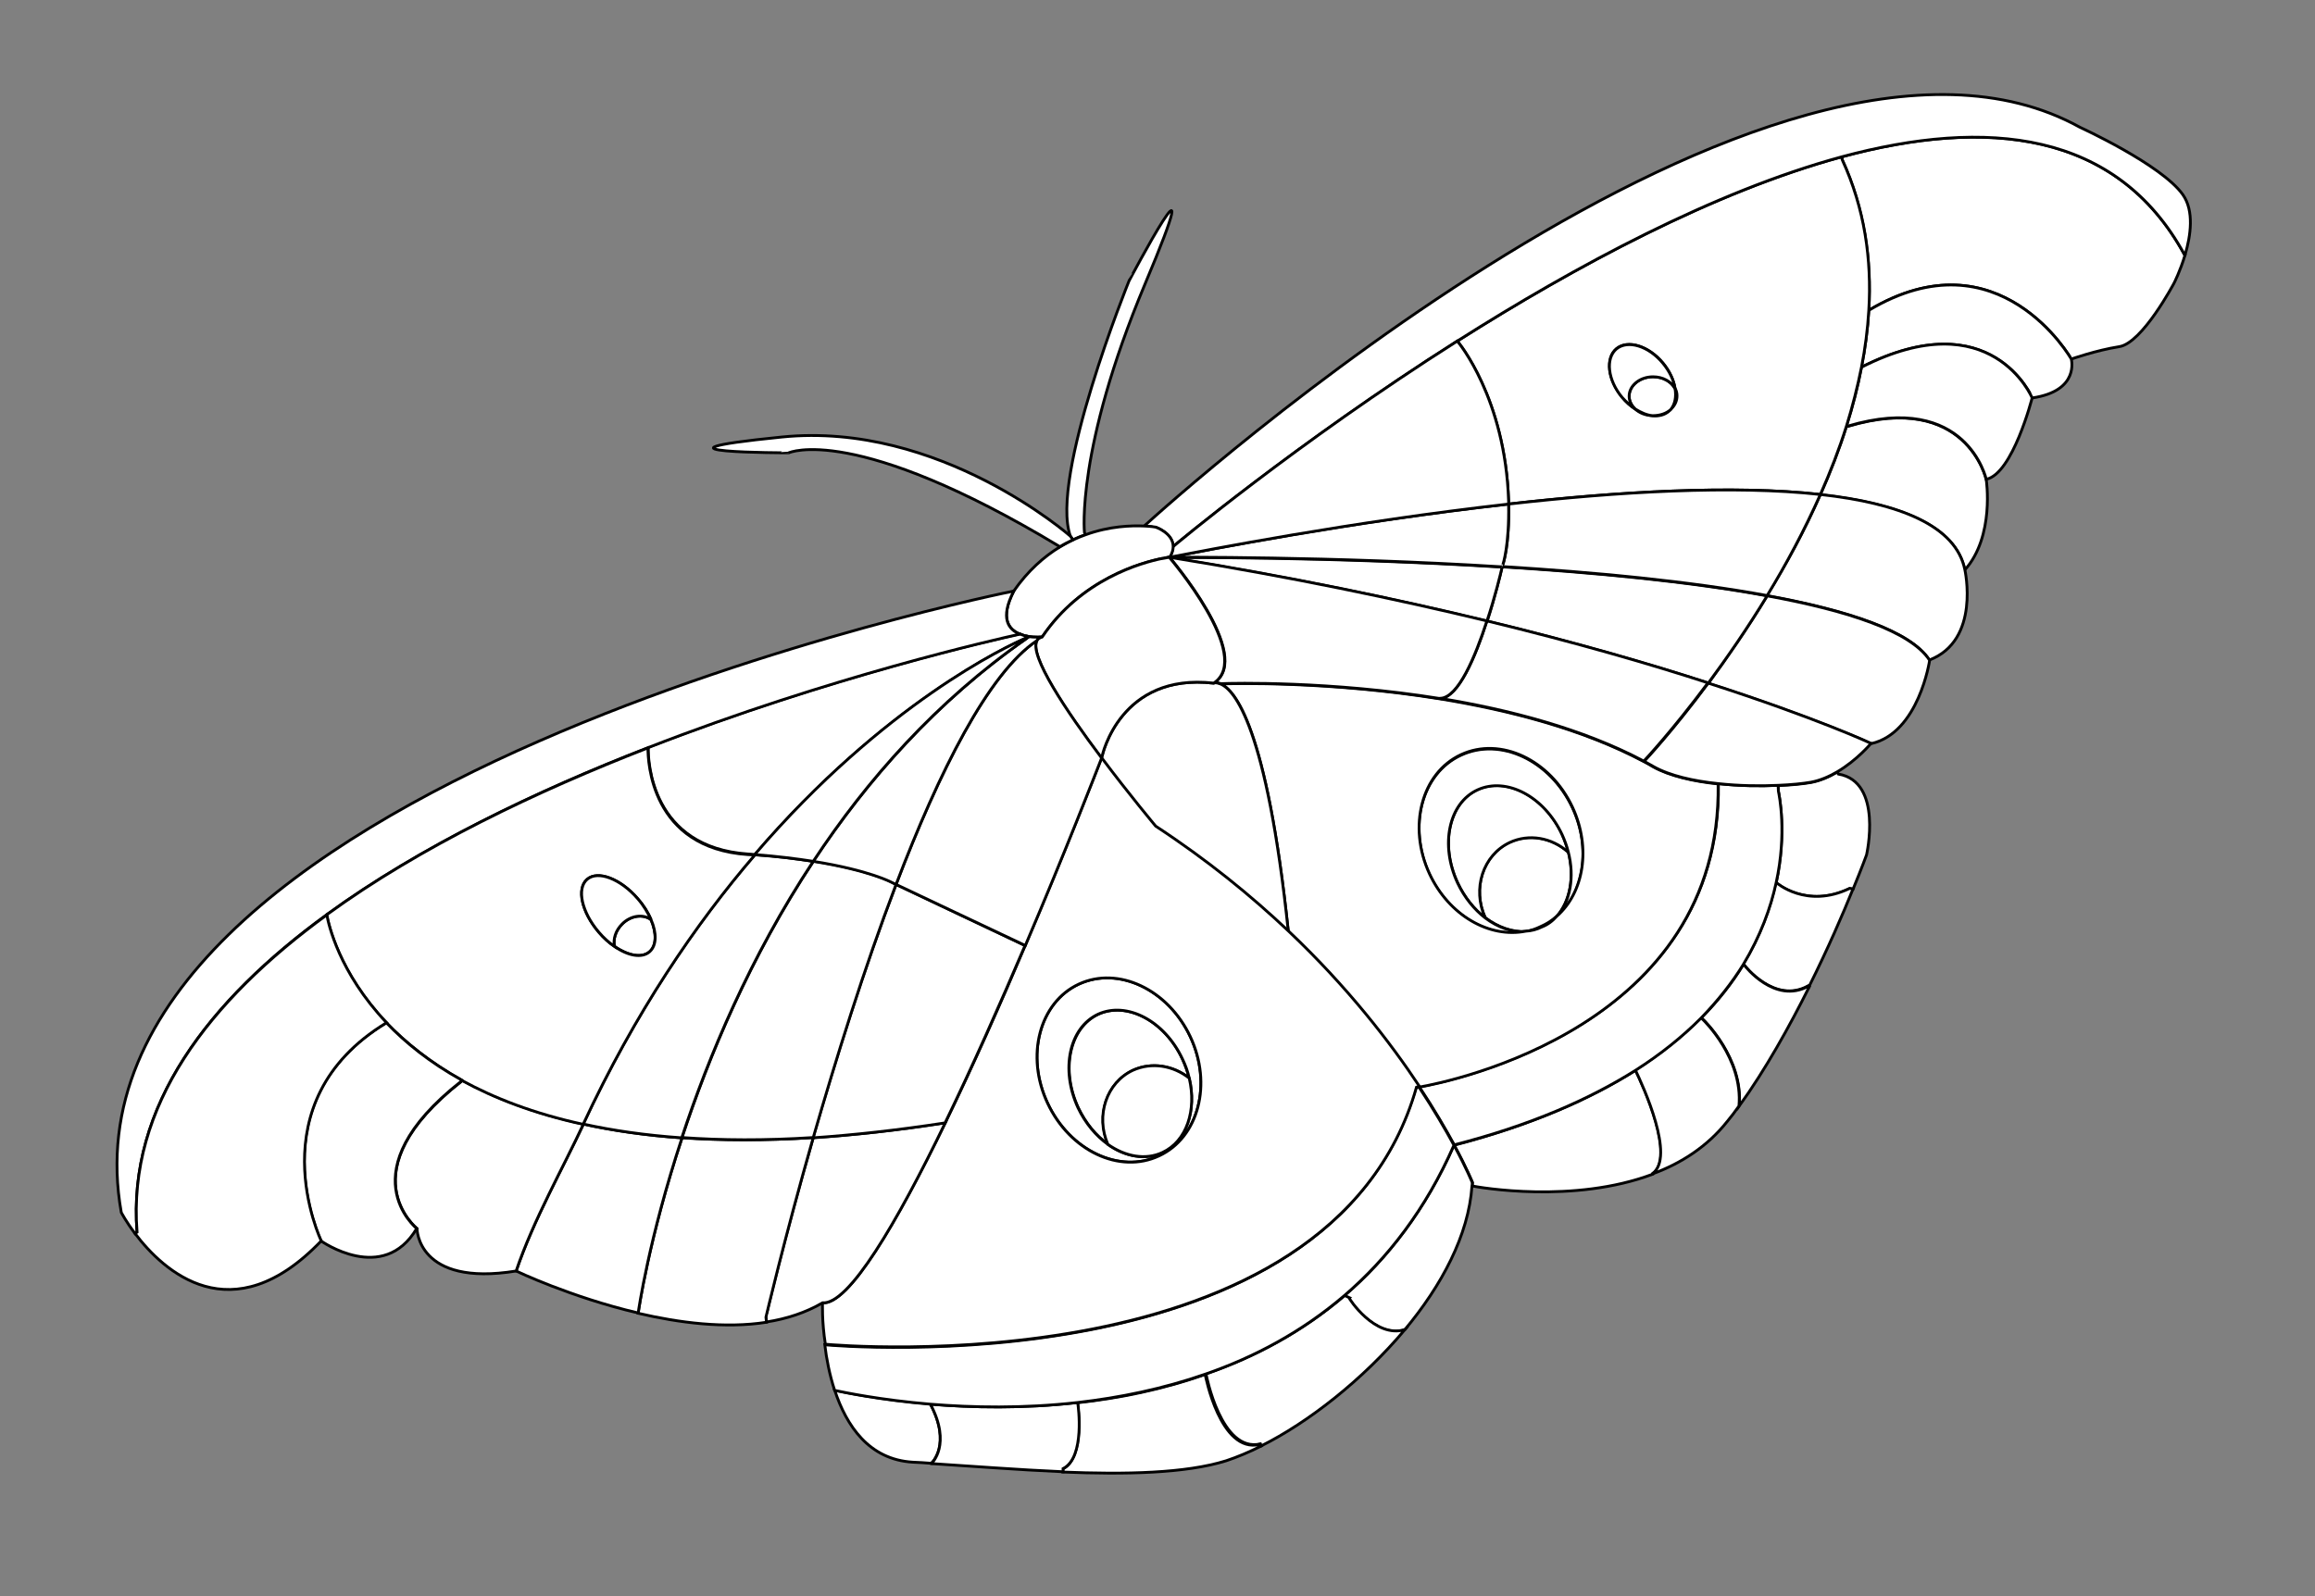 <?xml version="1.0" encoding="utf-8"?>
<!-- Generator: Adobe Illustrator 15.0.0, SVG Export Plug-In . SVG Version: 6.00 Build 0)  -->
<!DOCTYPE svg PUBLIC "-//W3C//DTD SVG 1.1//EN" "http://www.w3.org/Graphics/SVG/1.1/DTD/svg11.dtd">
<svg version="1.1" id="layer_x5F_www.ABC-color.com"
	 xmlns="http://www.w3.org/2000/svg" xmlns:xlink="http://www.w3.org/1999/xlink" x="0px" y="0px" width="822px" height="567px"
	 viewBox="0 0 822 567" enable-background="new 0 0 822 567" xml:space="preserve">
<rect x="0" y="0" width="822" height="567" fill="#808080" stroke="none"/>
<path fill="#FFFFFF" stroke="#000000" d="M652.765,274.924c16,2.701,10,28.701,10,28.701s-1.7,4.699-4.8,12.199l-1.2-0.199
	c-15.3,7.3-26-2-26-2h-0.1c3.8-17.801,1.1-31,0.8-32.5l-0.1-2.101c4.698-0.2,8.698-0.601,11.6-1.101c3.3-0.6,6.5-2,9.4-3.699
	L652.765,274.924z"/>
<path fill="#FFFFFF" stroke="#000000" d="M656.765,315.524l1.2,0.2c-3.5,8.7-8.9,21.2-15.6,34.6l-0.302-0.2
	c-12,6.7-22.698-7.3-22.698-7.3l-0.5-0.3c6.3-10.2,9.8-20.2,11.698-29.101h0.102C630.765,313.524,641.465,322.925,656.765,315.524z"
	/>
<path fill="#FFFFFF" stroke="#000000" d="M617.564,392.824c1.5-17-12.698-30.6-12.698-30.6l-0.802-0.7
	c6.2-6.3,11.102-12.6,14.9-18.9l0.5,0.301c0,0,10.7,14,22.7,7.301l0.3,0.199C635.365,364.624,626.865,379.925,617.564,392.824z"/>
<path fill="#FFFFFF" stroke="#000000" d="M580.765,380.124c2.8,5.801,14.3,30.9,6.102,36.801v0.101
	c-28.2,10.601-61.602,4.7-64.102,4.2c0-0.4,0.102-0.801,0.102-1.2c0,0-2-5-6.5-13.3
	C543.665,399.624,564.564,390.324,580.765,380.124z"/>
<path fill="#FFFFFF" stroke="#000000" d="M604.765,362.225c0,0,14.2,13.6,12.7,30.6c-1.3,1.9-2.7,3.7-4.1,5.4
	c-7.102,9-16.5,15-26.602,18.7v-0.101c8.2-5.899-3.3-31-6.1-36.8c9.2-5.9,16.8-12,23-18.3c0.1-0.101,0.2-0.2,0.3-0.3
	L604.765,362.225z"/>
<path fill="#FFFFFF" stroke="#000000" d="M516.365,406.624c-3-5.5-7.102-12.6-12.4-20.6c11.6-2.1,107.5-21.9,106.2-107.7
	c7.3,0.801,14.898,0.9,21.2,0.6l0,0l0.1,2.101c0.3,1.5,3.1,14.7-0.8,32.5c-1.9,8.8-5.5,18.8-11.7,29.1
	c-3.9,6.301-8.8,12.602-14.9,18.9c-0.1,0.1-0.198,0.2-0.3,0.3c-6.3,6.3-13.898,12.5-23,18.3
	C564.564,390.324,543.665,399.624,516.365,406.624L516.365,406.624z"/>
<path fill="#FFFFFF" stroke="#000000" d="M541.765,330.824c-4.8,0.3-9.898-1.5-14.398-4.899c-4.7-10.3-0.9-22.3,8.698-26.8
	c6.9-3.199,14.802-1.699,20.602,3.301h0.2c2.3,8.899,0.698,17.6-4.102,22.999c-1.7,1.5-3.5,2.699-5.6,3.601
	C545.365,329.925,543.564,330.524,541.765,330.824z"/>
<path fill="#FFFFFF" stroke="#000000" d="M556.865,302.524h-0.2c-5.7-5-13.7-6.5-20.602-3.3c-9.5,4.5-13.398,16.4-8.698,26.8
	c-3.9-3-7.4-7.3-9.802-12.5c-6.3-13.5-3.1-28.399,7.102-33.101c10.2-4.699,23.7,2.301,30,15.9
	C555.564,298.324,556.265,300.424,556.865,302.524z"/>
<path fill="#FFFFFF" stroke="#000000" d="M527.365,326.024c4.5,3.4,9.6,5.2,14.398,4.9c-12.898,2.6-27.398-5.7-34.2-20.4
	c-7.8-16.8-2.898-35.8,11.2-42.3c14-6.5,31.7,1.8,39.602,18.699c6.698,14.4,4.1,30.301-5.602,38.7c4.8-5.398,6.4-14.1,4.102-22.999
	c-0.5-2.101-1.302-4.201-2.2-6.201c-6.3-13.5-19.7-20.6-30-15.899s-13.4,19.601-7.102,33.101
	C519.965,318.725,523.465,323.024,527.365,326.024z"/>
<path fill="#FFFFFF" stroke="#000000" d="M433.365,242.924c4.3-0.2,38.898-1,78,5.3c24.398,4,50.6,10.7,72.398,22.3
	c1.102,0.6,2.102,1.1,3.2,1.8c5.9,3.3,14.4,5.2,23.1,6.1c1.302,85.9-94.6,105.7-106.198,107.7c-10.4-15.699-25.5-35.3-46.4-55.1
	C449.765,257.824,438.365,244.924,433.365,242.924z M552.765,325.425c9.602-8.4,12.3-24.3,5.602-38.7
	c-7.9-16.9-25.602-25.2-39.602-18.7s-19,25.5-11.2,42.3c6.9,14.8,21.302,23,34.2,20.4c2-0.101,3.9-0.601,5.7-1.5
	C549.564,328.425,551.265,327.124,552.765,325.425z"/>
<path fill="#FFFFFF" stroke="#000000" d="M391.365,268.424c0,0,6.3-29.6,39.6-25.8l0,0c0.1-0.1,1-0.3,2.4,0.3
	c4.898,2,16.398,14.9,24.1,88.1c-13.3-12.7-29-25.399-47.3-37.399c0,0-9.3-11.101-19.2-24.301
	C391.265,268.725,391.365,268.424,391.365,268.424z"/>
<path fill="#FFFFFF" stroke="#000000" d="M419.865,376.124c1,2.2,1.8,4.5,2.398,6.801c-5.7-4.5-13.3-5.801-19.898-2.801
	c-9.4,4.4-13.302,16-8.9,26.301c-4.3-3-8-7.5-10.6-13c-6.302-13.5-3.102-28.399,7.1-33.199
	C400.165,355.524,413.564,362.624,419.865,376.124z"/>
<path fill="#FFFFFF" stroke="#000000" d="M393.365,406.425c6.1,4.398,13.3,5.699,19.398,2.898c8.5-4,12.2-15,9.5-26.398
	c-0.5-2.301-1.3-4.5-2.398-6.801c-6.302-13.5-19.7-20.601-30-15.899c-10.2,4.8-13.4,19.6-7.102,33.2
	C385.365,398.925,389.165,403.425,393.365,406.425z M411.564,410.524c-14,6.5-31.698-1.8-39.6-18.7c-7.9-16.8-2.9-35.8,11.1-42.3
	s31.7,1.8,39.602,18.7C430.564,385.024,425.564,404.024,411.564,410.524z"/>
<path fill="#FFFFFF" stroke="#000000" d="M422.265,382.925c2.7,11.399-0.899,22.399-9.5,26.399c-6,2.8-13.2,1.5-19.398-2.899
	c-4.4-10.199-0.5-21.899,8.898-26.301C408.965,377.124,416.564,378.425,422.265,382.925z"/>
<path fill="#FFFFFF" stroke="#000000" d="M477.265,460.225c15.5-13.3,29-30.7,39-53.5l0,0c4.5,8.3,6.5,13.3,6.5,13.3
	c0,0.4,0,0.8-0.1,1.2c-1.2,17.5-10.8,35.398-23.9,51.1l0,0c-10.7,3.3-20-11.3-20-11.3L477.265,460.225z"/>
<path fill="#FFFFFF" stroke="#000000" d="M498.865,472.225c-15,17.898-34.4,33-51,41.3l0,0l-0.302-0.7c-14,3.3-19.3-24.7-19.3-24.7
	v-0.199c17.3-6,34.102-14.9,49.2-27.802l1.5,0.7C478.765,460.925,488.165,475.524,498.865,472.225L498.865,472.225z"/>
<path fill="#FFFFFF" stroke="#000000" d="M447.765,513.624c-4.398,2.2-8.5,3.9-12.398,5.2c-14.4,4.5-35.9,4.9-58,4v-1.1
	c8-4,5.3-22.7,5.3-22.7l-0.102-0.8c14.7-1.602,30.2-4.7,45.4-10.102v0.2c0,0,5.3,28,19.3,24.7L447.765,513.624z"/>
<path fill="#FFFFFF" stroke="#000000" d="M330.765,519.624v0.102c-2.3-0.2-4.5-0.3-6.6-0.4c-15.6-0.898-23.6-12.898-27.8-25.6
	c3.4,0.8,16.1,3.398,34,4.898C337.965,512.925,330.865,519.624,330.765,519.624z"/>
<path fill="#FFFFFF" stroke="#000000" d="M382.765,498.925c0,0,2.7,18.698-5.3,22.698v1.102l0,0c-16.1-0.7-32.5-2-46.7-2.9v-0.1
	c0.1,0,7.2-6.7-0.4-21c14.7,1.2,32.9,1.6,52.3-0.602L382.765,498.925z"/>
<path fill="#FFFFFF" stroke="#000000" d="M330.365,498.725c-17.9-1.5-30.6-4.2-34-4.9c-1.8-5.5-2.9-11.2-3.5-16.2
	c4,0.4,179.6,15.4,209.9-91.3c0,0,0.4-0.1,1.102-0.2c5.3,8,9.398,15.102,12.398,20.602l0,0c-10,22.8-23.6,40.3-39,53.5
	c-15.1,12.898-31.899,21.799-49.2,27.799c-15.198,5.3-30.6,8.4-45.398,10.1C363.265,500.324,345.065,499.925,330.365,498.725z"/>
<path fill="#FFFFFF" stroke="#000000" d="M292.065,462.725c9.3,0.7,26.2-28.2,43.6-64c9.8-20.2,19.7-42.5,28.398-63
	c14.2-33.301,25.102-61.5,27.102-66.6c9.898,13.2,19.2,24.299,19.2,24.299c18.3,12,33.898,24.7,47.3,37.4
	c20.898,19.8,36,39.4,46.398,55.101c-0.698,0.1-1.099,0.199-1.099,0.199c-30.3,106.801-205.9,91.7-209.9,91.301
	C291.765,469.124,292.065,462.725,292.065,462.725z M411.564,410.524c14-6.5,19-25.5,11.102-42.3c-7.9-16.8-25.602-25.2-39.602-18.7
	s-19,25.5-11.1,42.3C379.865,408.725,397.564,417.124,411.564,410.524z"/>
<path fill="#FFFFFF" stroke="#000000" d="M288.765,404.024c14.4-0.9,30-2.6,46.9-5.3c-17.3,35.8-34.3,64.7-43.6,64
	c-6,3.5-12.8,5.7-19.9,6.8l-0.2-1.8C271.865,467.824,278.265,440.425,288.765,404.024z"/>
<path fill="#FFFFFF" stroke="#000000" d="M318.165,314.125l45.8,21.699c-8.7,20.4-18.6,42.8-28.4,63c-16.9,2.601-32.5,4.3-46.9,5.3
	C296.565,376.624,306.765,344.024,318.165,314.125z"/>
<path fill="#FFFFFF" stroke="#000000" d="M288.765,404.024c-10.4,36.4-16.8,63.8-16.8,63.8l0.2,1.8c-14.7,2.302-31,0.2-45.6-3.198
	l0.1-0.5c0,0,3.6-25.802,15.5-61.802C256.065,405.024,271.565,405.124,288.765,404.024z"/>
<path fill="#FFFFFF" stroke="#000000" d="M318.165,314.125c-11.4,29.899-21.5,62.499-29.4,89.899c-17.2,1.1-32.7,1-46.6,0
	c9.5-28.8,24.2-64.2,46.7-98.2c20.1,3.2,27.9,7.5,27.9,7.5L318.165,314.125z"/>
<path fill="#FFFFFF" stroke="#000000" d="M226.565,466.324c-23.9-5.6-43.3-14.898-43.3-14.898c6.1-18.102,16.7-36.802,23.9-52.2
	c10.4,2.3,22,4,35,4.898c-11.9,36-15.5,61.802-15.5,61.802L226.565,466.324z"/>
<path fill="#FFFFFF" stroke="#000000" d="M288.765,305.924c-22.5,34.001-37.2,69.4-46.7,98.2c-12.9-0.898-24.5-2.6-35-4.898
	c18.5-39.801,39.9-71.2,60.9-95.601C276.065,304.125,282.965,305.024,288.765,305.924z"/>
<path fill="#FFFFFF" stroke="#000000" d="M164.065,383.624c11.5,6.301,25.6,11.801,43.1,15.602c-7.2,15.5-17.8,34.1-23.9,52.2
	c-35.2,5.698-35.2-15.102-35.2-15.102s-25.2-20.1,15.7-52.2L164.065,383.624z"/>
<path fill="#FFFFFF" stroke="#000000" d="M663.564,110.225c1-18.1-1.6-36.2-9.398-53.4l-0.3-1.1c51.5-14,97.698-9.4,121.8,34.7
	l0.2,0.1c-1.7,5.7-3.9,10-3.9,10s-11.3,21.4-19.5,22.6c-8.2,1.3-17,4.4-17,4.4S709.865,82.524,663.564,110.225z"/>
<path fill="#FFFFFF" stroke="#000000" d="M656.165,151.424c42.1-12.6,49.1,18.9,49.1,18.9s3.102,20.1-7.6,32.1
	c-3.2-15.7-23.3-23.6-51.3-26.7c3.5-7.9,6.698-16.1,9.3-24.4L656.165,151.424z"/>
<path fill="#FFFFFF" stroke="#000000" d="M646.365,175.625c28.1,3.1,48.1,11.1,51.3,26.7c0,0,5.7,25.1-12.602,32.1
	c-6.5-10.2-28.698-17.6-57.698-22.9C634.165,200.524,640.765,188.424,646.365,175.625z"/>
<path fill="#FFFFFF" stroke="#000000" d="M627.465,211.625c29,5.3,51.1,12.7,57.7,22.9c0,0-3.8,25.8-20.8,29.6
	c0,0-19.302-9-57.802-21.4C613.064,233.824,620.365,223.324,627.465,211.625z"/>
<path fill="#FFFFFF" stroke="#000000" d="M660.965,130.424c1.3-6.7,2.2-13.4,2.6-20.2c46.302-27.7,71.9,17.3,71.9,17.3
	s3.1,11.3-13.8,13.8C721.564,141.324,707.265,107.024,660.965,130.424z"/>
<path fill="#FFFFFF" stroke="#000000" d="M655.665,151.225c2.2-6.9,4-13.8,5.3-20.8c46.2-23.5,60.6,10.9,60.6,10.9
	s-6.898,27-16.3,28.9c0,0-6.898-31.4-49.1-18.9L655.665,151.225z"/>
<path fill="#FFFFFF" stroke="#000000" d="M660.965,130.424c-1.4,7-3.2,14-5.3,20.8c-2.602,8.3-5.8,16.5-9.3,24.4
	c-31-3.4-71.9-1-110.7,3.4c0-0.4,0-0.7,0-1.1c-1.2-36.6-18-56.5-18-56.5l-0.2-0.3c41.9-26.6,91.2-53.1,136.4-65.4l0.3,1.1
	c7.899,17.2,10.5,35.3,9.399,53.4C663.165,117.024,662.265,123.725,660.965,130.424z M580.564,145.225c1.5,1.4,3.602,2.3,6.102,2.4
	c2.2,0.3,4.3-0.2,5.8-1.5c0.3-0.2,0.5-0.5,0.8-0.8l0,0c1.4-1.2,2.2-2.9,2.2-4.7c0-1-0.2-1.9-0.7-2.7l0,0c-0.5-2.9-1.898-6.1-4.3-9
	c-5.1-6.1-12.5-8.4-16.5-5.1c-4,3.3-3.1,11,2,17.2C577.365,142.824,578.965,144.225,580.564,145.225z"/>
<path fill="#FFFFFF" stroke="#000000" d="M583.865,270.324c0,0,9.898-10.5,22.698-27.7c38.501,12.4,57.802,21.4,57.802,21.4
	s-5,6-12,10.1c-2.9,1.7-6.102,3.1-9.4,3.7c-2.9,0.5-6.9,0.9-11.6,1.1l0,0c-6.4,0.301-13.9,0.201-21.2-0.6
	c-8.8-0.9-17.3-2.8-23.102-6.1c-1.1-0.6-2.1-1.2-3.198-1.8V270.324z"/>
<path fill="#FFFFFF" stroke="#000000" d="M533.365,201.324c32.5,2,66.398,5.2,94.1,10.3c-7.1,11.7-14.4,22.2-20.9,31
	c-20.6-6.7-46.8-14.3-78.5-22C530.865,211.924,532.765,204.024,533.365,201.324z"/>
<path fill="#FFFFFF" stroke="#000000" d="M511.465,248.024c6.3-0.3,12.4-14.6,16.5-27.5c31.7,7.7,57.9,15.3,78.5,22
	c-12.8,17.2-22.7,27.7-22.7,27.7l-0.1,0.1c-21.7-11.5-47.9-18.3-72.4-22.3H511.465z"/>
<path fill="#FFFFFF" stroke="#000000" d="M586.665,147.625c-2-0.2-4-1.1-6.102-2.4c-1.3-1.2-2.1-2.8-2.1-4.5c0-3.8,3.8-6.9,8.5-6.9
	c3.5,0,6.5,1.7,7.8,4.2l0,0c0.5,2.9,0,5.5-1.5,7.4l0,0c-1.5,1.4-3.8,2.2-6.3,2.2C586.865,147.625,586.765,147.625,586.665,147.625z"
	/>
<path fill="#FFFFFF" stroke="#000000" d="M573.965,123.924c4-3.3,11.4-1.1,16.5,5.1c2.4,2.9,3.9,6.1,4.3,9c-1.3-2.5-4.3-4.2-7.8-4.2
	c-4.7,0-8.5,3.1-8.5,6.9c0,1.7,0.8,3.3,2.1,4.5c-1.6-1.1-3.198-2.5-4.6-4.1C570.865,135.024,569.965,127.324,573.965,123.924z"/>
<path fill="#FFFFFF" stroke="#000000" d="M533.665,200.424c0,0,2.398-6.7,2-21.4c38.898-4.4,79.7-6.8,110.7-3.4
	c-5.7,12.8-12.2,24.9-18.9,35.9c-27.6-5.1-61.5-8.3-94.1-10.3C533.564,200.725,533.665,200.424,533.665,200.424z"/>
<path fill="#FFFFFF" stroke="#000000" d="M527.965,220.625c-32-7.8-69.5-15.6-112.7-22.6c1,0,57.102-0.4,118.102,3.4
	C532.765,204.024,530.865,211.924,527.965,220.625z"/>
<path fill="#FFFFFF" stroke="#000000" d="M406.165,186.924c9.1-8.3,223.399-202.1,332.399-141.7c0,0,28.9,13.2,36.5,23.9
	c4.102,5.8,2.802,14.6,0.802,21.4l-0.2-0.1c-24.102-44.1-70.301-48.6-121.801-34.7c-45.2,12.3-94.5,38.8-136.4,65.4
	c-57.4,36.5-100.9,73-100.9,73h-0.1c0-4.8-6.2-6.9-6.2-6.9S408.765,187.024,406.165,186.924z"/>
<path fill="#FFFFFF" stroke="#000000" d="M406.465,101.125c-24.5,58.5-21.4,88-21.4,88l0.302,0.8c-1.4,0.5-2.9,1.1-4.4,1.8l-0.9-1.3
	c-7.5-20.8,20.802-90.6,20.802-90.6S431.064,42.625,406.465,101.125z"/>
<path fill="#FFFFFF" stroke="#000000" d="M533.365,201.324c-61-3.8-117.102-3.4-118.102-3.4c12.5-2.4,64.4-12.7,120.4-18.9
	c0.3,14.7-2,21.4-2,21.4S533.564,200.725,533.365,201.324z"/>
<path fill="#FFFFFF" stroke="#000000" d="M415.365,197.725c0.8-1.3,1-2.5,1.1-3.6h0.1c0,0,43.5-36.6,100.9-73l0.2,0.3
	c0,0,16.8,19.9,18,56.5c0,0.4,0,0.8,0,1.1c-56,6.3-107.9,16.5-120.4,18.9l0,0C415.365,197.924,415.365,197.824,415.365,197.725z"/>
<path fill="#FFFFFF" stroke="#000000" d="M415.265,197.924c43.2,7,80.8,14.9,112.7,22.6c-4.2,12.9-10.2,27.2-16.5,27.5v0.1
	c-39.1-6.3-73.7-5.5-78-5.3c-1.4-0.6-2.2-0.3-2.4-0.3C445.465,233.125,415.265,197.924,415.265,197.924L415.265,197.924z"/>
<path fill="#FFFFFF" stroke="#000000" d="M362.165,225.225c-4-1.6-7.2-5.6-2.2-15.3c5-7.2,10.7-12.2,16.4-15.7
	c1.6-0.9,3.1-1.8,4.698-2.5c1.5-0.7,3-1.3,4.4-1.8c8.5-3.1,16.3-3.3,20.8-3.1c2.602,0.1,4.102,0.4,4.102,0.4s6.198,2.1,6.198,6.9
	c0,1.1-0.3,2.2-1.1,3.6c-1.2,0.3-2,0.5-2.5,0.6c-0.1,0-0.1,0-0.2,0c-7.3,1.4-28.8,7.3-42.7,27.9c0,0-2.398,0.2-5.1-0.2
	C363.965,225.824,363.064,225.625,362.165,225.225z"/>
<path fill="#FFFFFF" stroke="#000000" d="M368.165,227.524c0.398-0.7,1-1.1,1.898-1.3c13.9-20.6,35.4-26.4,42.7-27.9
	c-0.2,0-0.2,0.1-0.3,0.1c0.1,0,1.1-0.2,2.7-0.5l0,0l0,0c0,0,30.2,35.2,15.8,44.7l0,0c-33.3-3.8-39.6,25.8-39.6,25.8
	s-0.102,0.3-0.302,0.8C378.665,252.725,365.365,232.824,368.165,227.524z"/>
<path fill="#FFFFFF" stroke="#000000" d="M318.165,314.125c15.2-39.9,32.7-75,50-86.601c-2.8,5.3,10.5,25.1,23,41.7
	c-2,5.1-12.9,33.3-27.102,66.6L318.165,314.125z"/>
<path fill="#FFFFFF" stroke="#000000" d="M368.165,227.524c-17.3,11.6-34.8,46.7-50,86.601l-1.5-0.701c0,0-7.8-4.299-27.9-7.5
	c19.1-28.899,43.8-56.899,75.5-79l-0.2-0.2c0.5-0.2,0.802-0.3,0.802-0.3v-0.4c2.698,0.5,5.1,0.2,5.1,0.2
	C369.064,226.424,368.465,226.924,368.165,227.524z"/>
<path fill="#FFFFFF" stroke="#000000" d="M364.965,226.024v0.4c0,0-0.3,0.1-0.8,0.3c-6.3,2.7-50.1,23.2-96.1,76.8
	c-0.8-0.101-1.6-0.101-2.4-0.2c-34.5-2.3-35.6-33-35.5-37.9c64.7-25.2,123.8-38.5,132-40.3
	C363.064,225.625,363.965,225.824,364.965,226.024z"/>
<path fill="#FFFFFF" stroke="#000000" d="M116.065,324.824c-41.8,30.4-70.9,68-67.4,112.8l-0.7,0.5c-3.2-4.198-4.9-7.5-4.9-7.5
	c-27.1-152.1,316.9-220.7,316.9-220.7c-5,9.7-1.9,13.7,2.2,15.3c-8.2,1.8-67.3,15.1-132,40.3
	C190.765,280.824,149.365,300.625,116.065,324.824z"/>
<path fill="#FFFFFF" stroke="#000000" d="M277.565,155.225c56-5.7,102.5,35.2,102.5,35.2l0.9,1.3c-1.5,0.7-3.1,1.5-4.7,2.5v-0.1
	c-73-44-96.2-33.3-96.2-33.3S221.565,160.824,277.565,155.225z"/>
<path fill="#FFFFFF" stroke="#000000" d="M267.965,303.524c46-53.7,89.8-74.1,96.1-76.8l0.2,0.2c-31.7,22.1-56.4,50-75.5,79
	C282.965,305.024,276.065,304.125,267.965,303.524z"/>
<path fill="#FFFFFF" stroke="#000000" d="M230.665,338.024c-2.7,2.4-7.7,1.4-12.5-1.9c-0.5-2.5,0.4-5.6,2.7-7.898
	c3.1-3.102,7.5-3.7,10.3-1.602C233.165,331.425,233.165,335.824,230.665,338.024z"/>
<path fill="#FFFFFF" stroke="#000000" d="M218.165,336.124c4.8,3.4,9.8,4.301,12.5,1.9c2.5-2.2,2.6-6.6,0.5-11.4
	c-1-2.5-2.6-5-4.7-7.398c-6.1-7.101-14.2-10.2-18-6.9s-1.9,11.7,4.2,18.801C214.365,333.124,216.265,334.824,218.165,336.124z
	 M137.165,363.225c-16.9-17.8-20.6-35.3-21.2-38.3c33.3-24.3,74.8-44.001,114.1-59.3c0,4.8,1,35.6,35.5,37.9
	c0.8,0,1.6,0.101,2.4,0.2c-21,24.5-42.4,55.8-60.9,95.6c-17.5-3.8-31.6-9.3-43.1-15.6
	C152.665,377.324,143.865,370.225,137.165,363.225z"/>
<path fill="#FFFFFF" stroke="#000000" d="M220.865,328.225c-2.3,2.3-3.2,5.3-2.7,7.899c-1.9-1.301-3.8-3-5.5-5
	c-6.1-7.101-8-15.501-4.2-18.801s11.9-0.2,18,6.9c2.1,2.398,3.6,5,4.7,7.398C228.365,324.524,223.865,325.124,220.865,328.225z"/>
<path fill="#FFFFFF" stroke="#000000" d="M147.965,436.324c-11.9,20.102-34,4.4-34,4.4s-23.6-49.2,23.2-77.5
	c6.7,7,15.4,14.1,26.8,20.399l-0.3,0.5C122.865,416.225,147.965,436.324,147.965,436.324z"/>
<path fill="#FFFFFF" stroke="#000000" d="M48.665,437.624c-3.5-44.8,25.6-82.3,67.4-112.699c0.5,3.1,4.3,20.5,21.2,38.3
	c-46.8,28.399-23.2,77.5-23.2,77.5c-31.9,33.3-56.2,10.5-66.1-2.601L48.665,437.624z"/>
</svg>
